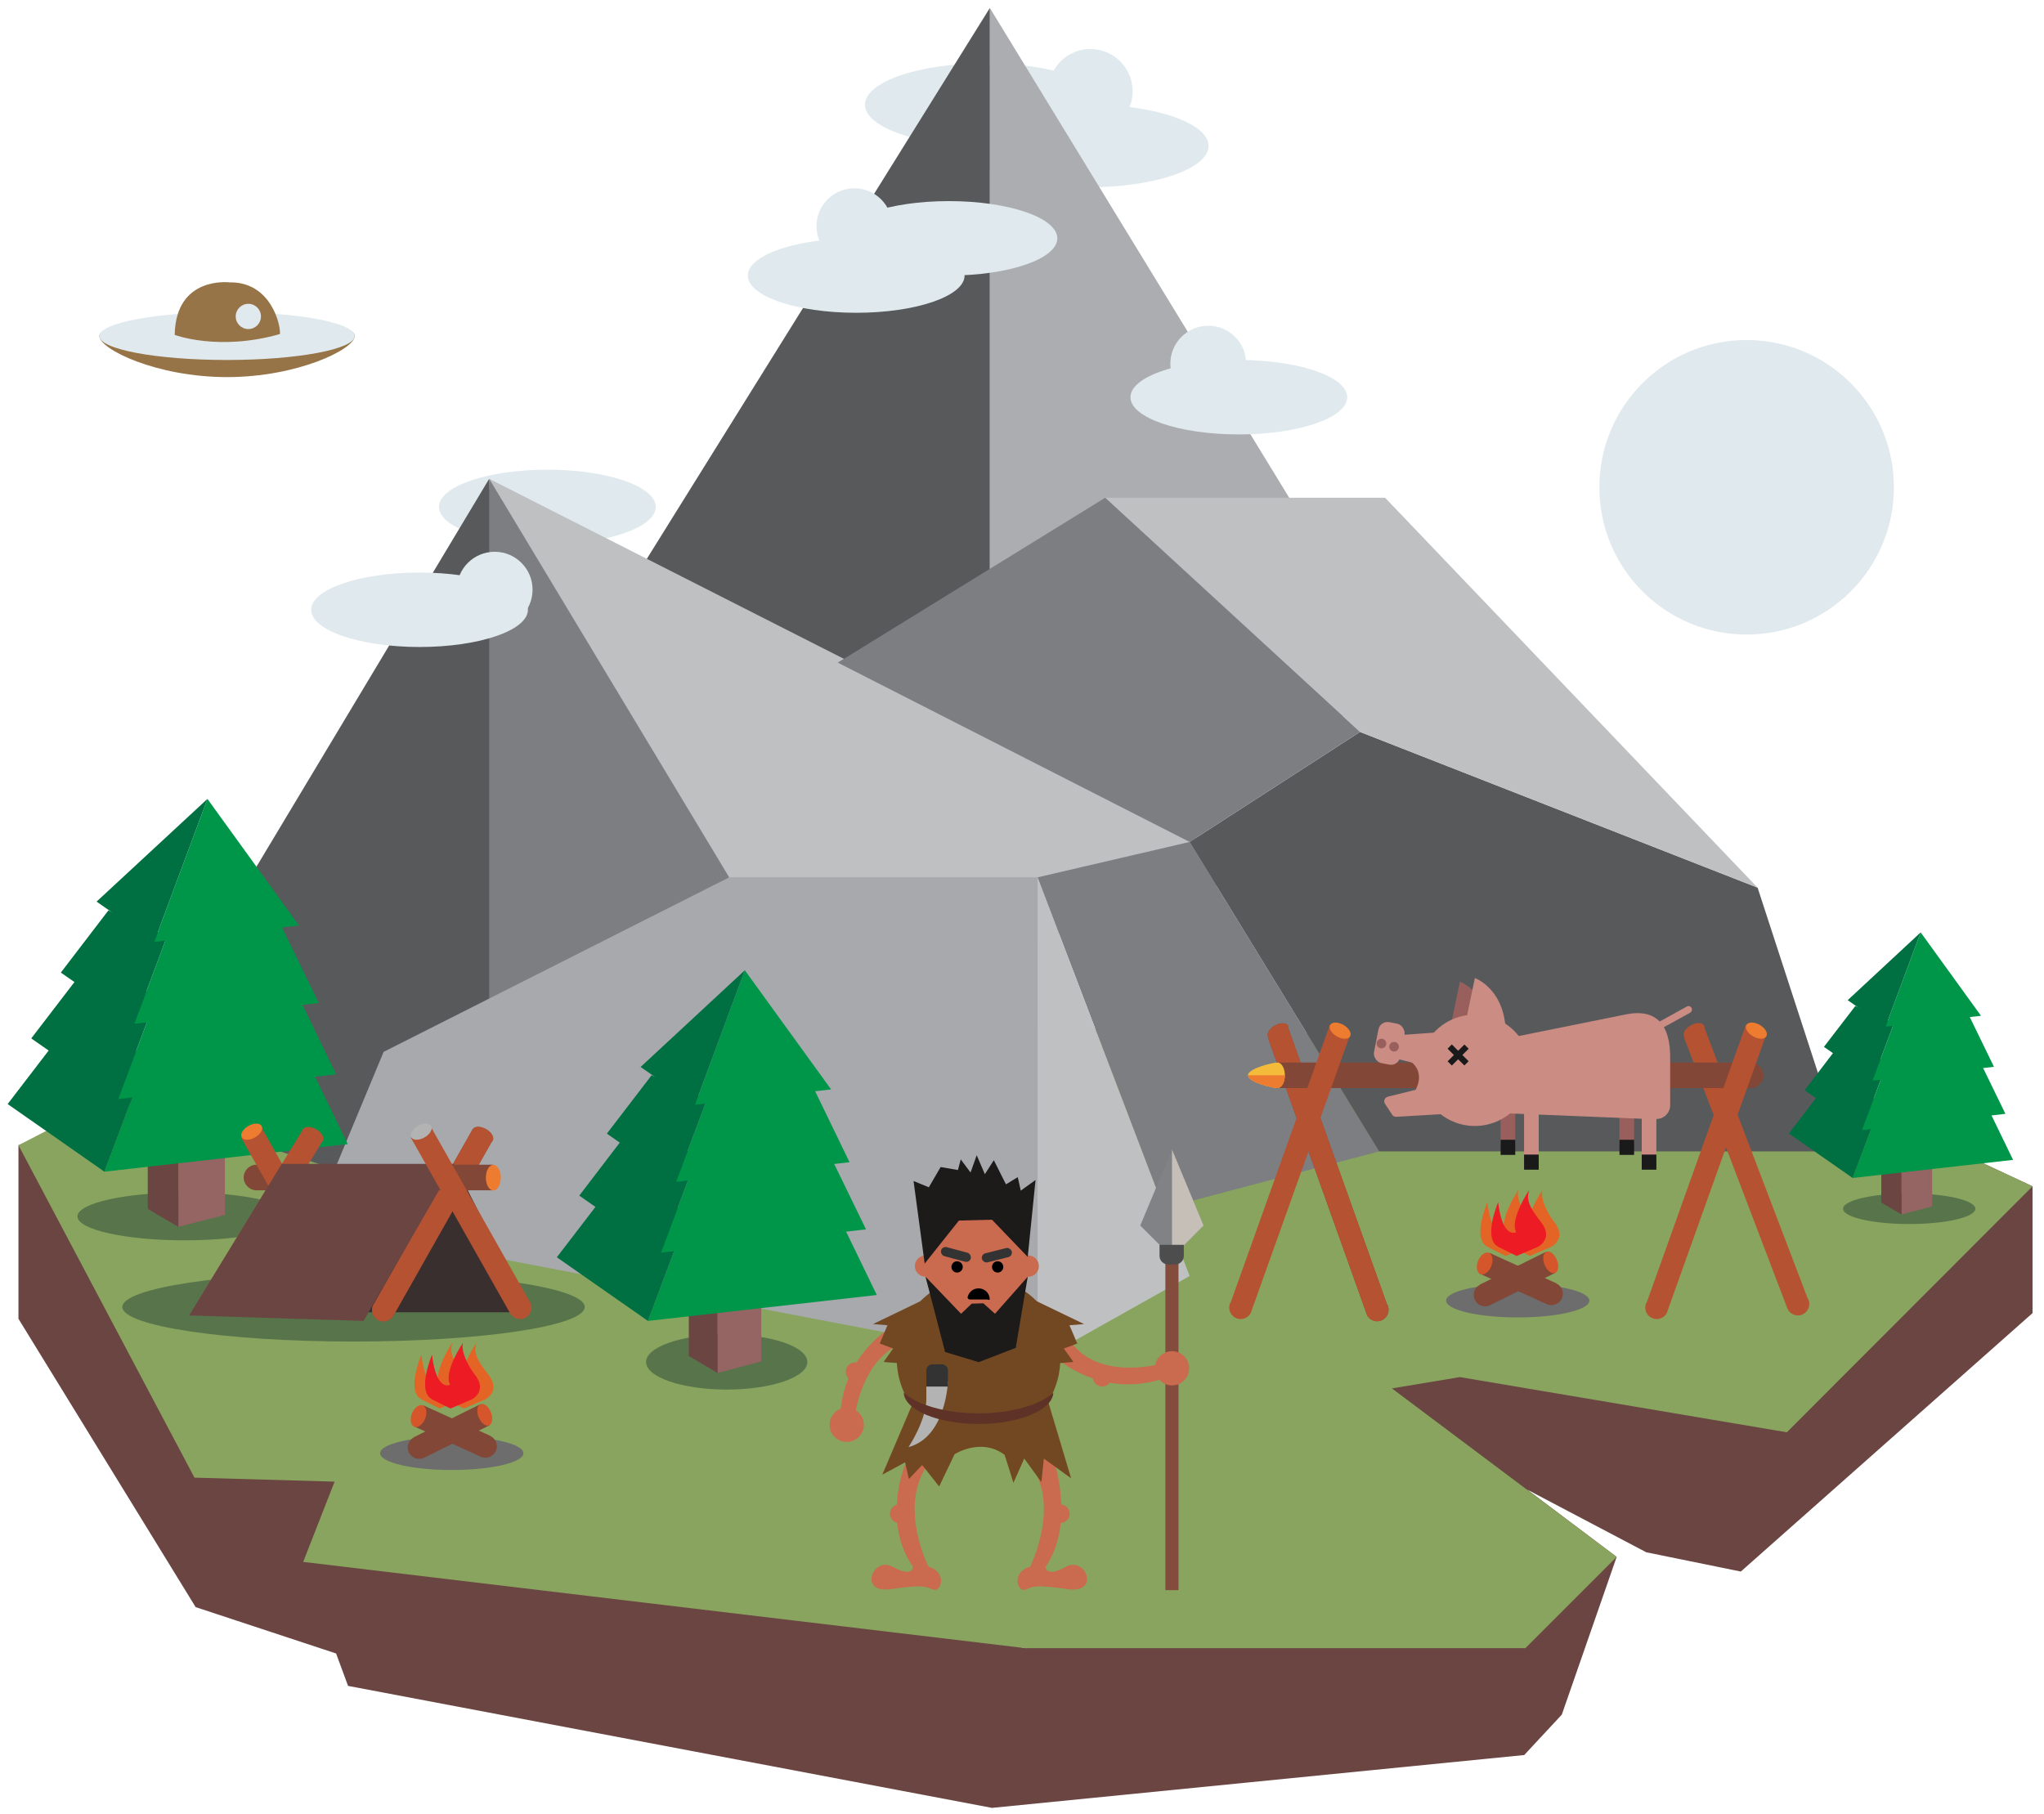 <?xml version="1.0" encoding="UTF-8"?>
<svg xmlns="http://www.w3.org/2000/svg" version="1.1" viewBox="0 0 1229.7 1091.7">
  <defs>
    <style>
      .cls-1 {
        fill: #f4bb3a;
      }

      .cls-2 {
        fill: #009649;
      }

      .cls-3 {
        fill: #abadb0;
      }

      .cls-4 {
        fill: #d6562b;
      }

      .cls-5 {
        fill: #946562;
      }

      .cls-6 {
        fill: #89a45e;
      }

      .cls-7 {
        fill: #7d7e81;
      }

      .cls-8 {
        fill: #4d4d4d;
      }

      .cls-9 {
        fill: #1c1b1a;
      }

      .cls-10 {
        fill: #6a4542;
      }

      .cls-11 {
        fill: #ed7c31;
      }

      .cls-12 {
        fill: #967448;
      }

      .cls-13 {
        fill: #808285;
      }

      .cls-14 {
        fill: #e46425;
      }

      .cls-15 {
        fill: #bec0c2;
      }

      .cls-16 {
        fill: #a7a9ac;
      }

      .cls-17 {
        fill: #6d6d6d;
      }

      .cls-18 {
        fill: #333;
      }

      .cls-19 {
        fill: #1a1a1a;
      }

      .cls-20 {
        fill: #cb8c84;
      }

      .cls-21 {
        fill: #3a2f2f;
      }

      .cls-22 {
        fill: #58595b;
      }

      .cls-23 {
        fill: #834c3c;
      }

      .cls-24 {
        fill: #ca6a4f;
      }

      .cls-25 {
        fill: #e0e9ed;
      }

      .cls-26 {
        fill: #c5bfb7;
      }

      .cls-27 {
        fill: #b3b3b3;
      }

      .cls-28 {
        fill: #b55232;
      }

      .cls-29 {
        fill: #57744b;
      }

      .cls-30 {
        fill: #ed1c24;
      }

      .cls-31 {
        fill: #995f5c;
      }

      .cls-32 {
        fill: #724822;
      }

      .cls-33 {
        fill: #824737;
      }

      .cls-34 {
        fill: #007042;
      }

      .cls-35 {
        fill: #5f3227;
      }
    </style>
  </defs>
  <!-- Generator: Adobe Illustrator 28.6.0, SVG Export Plug-In . SVG Version: 1.2.0 Build 709)  -->
  <g>
    <g id="Layer_22">
      <polygon class="cls-10" points="202.2 994.9 209.4 1014.4 596.8 1087.8 917 1056 939.6 1031.7 972.6 936.8 918.8 896.3 990.4 934 1047.3 945.6 1222.8 790.1 1222.8 790.1 1222.8 713.8 1163.4 686.1 833.2 748.8 826.7 816.5 812.1 820.6 825.7 886.9 833.5 958.3 616.9 991.7 251.8 918.6 229.1 833.3 92.6 654.8 11.1 689.1 11.1 793.5 117.7 967 202.2 994.9"/>
      <polygon class="cls-6" points="11.1 689.1 117 889.1 201.3 891.5 182.4 939.8 616.9 991.7 917.7 991.7 972.6 936.8 837.4 835.4 878.3 828.6 1075 861.8 1222.8 713.8 1036.7 626.9 350.5 612.5 70.2 658.5 11.1 689.1"/>
      <ellipse class="cls-25" cx="592.8" cy="63" rx="72.4" ry="24.9"/>
      <ellipse class="cls-25" cx="654.7" cy="87.8" rx="72.4" ry="24.9"/>
      <ellipse class="cls-25" cx="329.3" cy="305" rx="65.2" ry="22.4"/>
      <circle class="cls-25" cx="656" cy="54.9" r="25.4"/>
      <polygon class="cls-22" points="294.3 288.1 70.6 661 315.1 740.4 294.3 288.1"/>
      <polygon class="cls-3" points="595.5 4.8 847.3 416.8 595.5 506.6 595.5 4.8"/>
      <polygon class="cls-22" points="366.5 372.6 595.5 4.8 595.5 506.6 366.5 372.6"/>
      <polygon class="cls-15" points="294.3 288.1 760.2 524.6 538.9 591.9 406.1 591.9 294.3 288.1"/>
      <polygon class="cls-7" points="294.3 288.1 438.7 527.9 294.3 673.6 294.3 288.1"/>
      <polygon class="cls-7" points="829.7 692.8 700.1 727 624.2 527.9 715.7 506.6 829.7 692.8"/>
      <polygon class="cls-16" points="188 735.8 230.8 632.9 438.7 527.9 624.2 527.9 624.2 819.2 188 735.8"/>
      <polygon class="cls-22" points="829.7 692.8 715.7 506.6 818.2 440.4 1057.4 534.1 1109.1 692.8 829.7 692.8"/>
      <polygon class="cls-15" points="624.2 819.2 715.7 767.8 624.2 527.9 624.2 819.2"/>
      <polygon class="cls-15" points="1057.4 534.1 833.3 299.5 664.9 299.5 818.2 440.4 1057.4 534.1"/>
      <polygon class="cls-7" points="818.2 440.4 664.9 299.5 504 398.7 715.7 506.6 818.2 440.4"/>
      <path class="cls-12" d="M213.4,202.2c0,7.9-34.4,24.7-76.8,24.7-42.4,0-76.8-16.8-76.8-24.7,0-7.9,34.4-6.1,76.8-6.1,42.4,0,76.8-1.9,76.8,6.1Z"/>
      <path class="cls-25" d="M213.4,202.2c0,7.9-34.4,14.4-76.8,14.4-42.4,0-76.8-6.4-76.8-14.4,0-7.9,34.4-14.4,76.8-14.4,42.4,0,76.8,6.4,76.8,14.4Z"/>
      <path class="cls-12" d="M105.1,201.5s26.5,10,63.3-.5c.6-5-5.2-31.6-30.4-31.1,0,0-32.3-4-32.9,31.6Z"/>
      <path class="cls-25" d="M157,190.4c0,4.2-3.4,7.6-7.6,7.6s-7.6-3.4-7.6-7.6c0-4.2,3.4-7.6,7.6-7.6,4.2,0,7.6,3.4,7.6,7.6Z"/>
      <ellipse class="cls-25" cx="570.9" cy="143.4" rx="65.2" ry="22.4"/>
      <ellipse class="cls-25" cx="515.1" cy="165.8" rx="65.2" ry="22.4"/>
      <ellipse class="cls-25" cx="745.3" cy="239" rx="65.2" ry="22.4"/>
      <ellipse class="cls-25" cx="252.4" cy="366.9" rx="65.2" ry="22.4"/>
      <circle class="cls-25" cx="297.6" cy="354.8" r="22.8"/>
      <circle class="cls-25" cx="514" cy="136.1" r="22.8"/>
      <circle class="cls-25" cx="726.9" cy="218.8" r="22.8"/>
      <ellipse class="cls-29" cx="437.2" cy="819.5" rx="48.5" ry="16.6"/>
      <ellipse class="cls-29" cx="1148.6" cy="727.3" rx="39.8" ry="9.2"/>
      <ellipse class="cls-29" cx="111" cy="731.9" rx="64.4" ry="14.4"/>
      <polygon class="cls-5" points="458 775.1 431.7 775.1 431.7 826.1 458 819.2 458 775.1"/>
      <polygon class="cls-10" points="431.7 826.1 414.4 815.9 414.4 762.3 431.7 775.1 431.7 826.1"/>
      <polygon class="cls-2" points="389.8 794.8 527.5 779.2 498 718.3 414.4 729.4 389.8 794.8"/>
      <polygon class="cls-34" points="389.8 794.8 335 756.5 370.5 710.2 414.4 729.4 389.8 794.8"/>
      <polygon class="cls-2" points="397.6 753.7 521 739.7 494.5 685.2 419.6 695.1 397.6 753.7"/>
      <polygon class="cls-34" points="397.6 753.7 348.5 719.4 380.2 677.9 419.6 695.1 397.6 753.7"/>
      <polygon class="cls-2" points="406.7 711.1 511.1 699.3 488.7 653.1 425.3 661.6 406.7 711.1"/>
      <polygon class="cls-34" points="406.7 711.1 365.1 682.1 392 647 425.3 661.6 406.7 711.1"/>
      <polygon class="cls-2" points="448.1 583.8 418.1 664.7 500 655.5 448.1 583.8"/>
      <polygon class="cls-34" points="448.1 583.8 418.1 664.7 385.4 642 448.1 583.8"/>
      <polygon class="cls-5" points="1162.4 695 1144 695 1144 730.7 1162.4 725.9 1162.4 695"/>
      <polygon class="cls-10" points="1144 730.7 1131.8 723.6 1131.8 686 1144 695 1144 730.7"/>
      <polygon class="cls-2" points="1114.6 708.8 1211.1 697.9 1190.4 655.2 1131.8 663 1114.6 708.8"/>
      <polygon class="cls-34" points="1114.6 708.8 1076.2 682 1101.1 649.6 1131.8 663 1114.6 708.8"/>
      <polygon class="cls-2" points="1120.1 680 1206.5 670.2 1187.9 632 1135.5 639 1120.1 680"/>
      <polygon class="cls-34" points="1120.1 680 1085.7 656 1107.9 626.9 1135.5 639 1120.1 680"/>
      <polygon class="cls-2" points="1126.5 650.2 1199.6 641.9 1183.9 609.6 1139.5 615.5 1126.5 650.2"/>
      <polygon class="cls-34" points="1126.5 650.2 1097.3 629.9 1116.2 605.3 1139.5 615.5 1126.5 650.2"/>
      <polygon class="cls-2" points="1155.5 561 1134.4 617.7 1191.8 611.2 1155.5 561"/>
      <polygon class="cls-34" points="1155.5 561 1134.4 617.7 1111.6 601.8 1155.5 561"/>
      <polygon class="cls-5" points="135.3 684.1 107.3 684.1 107.3 738.2 135.3 731 135.3 684.1"/>
      <polygon class="cls-10" points="107.3 738.2 88.9 727.4 88.9 670.4 107.3 684.1 107.3 738.2"/>
      <polygon class="cls-2" points="62.8 705 209.2 688.4 177.8 623.7 88.9 635.5 62.8 705"/>
      <polygon class="cls-34" points="62.8 705 4.6 664.3 42.3 615.1 88.9 635.5 62.8 705"/>
      <polygon class="cls-2" points="71.1 661.3 202.2 646.4 174.1 588.4 94.4 599 71.1 661.3"/>
      <polygon class="cls-34" points="71.1 661.3 18.8 624.8 52.6 580.7 94.4 599 71.1 661.3"/>
      <polygon class="cls-2" points="80.8 616 191.8 603.5 167.9 554.4 100.5 563.3 80.8 616"/>
      <polygon class="cls-34" points="80.8 616 36.6 585.2 65.2 547.8 100.5 563.3 80.8 616"/>
      <polygon class="cls-2" points="124.8 480.7 92.8 566.7 179.9 556.9 124.8 480.7"/>
      <polygon class="cls-34" points="124.8 480.7 92.8 566.7 58.1 542.5 124.8 480.7"/>
      <ellipse class="cls-29" cx="212.7" cy="786.4" rx="139.1" ry="20.8"/>
      <path class="cls-28" d="M120,781.3c-1.9,3.3-.7,7.5,2.6,9.4s7.5.7,9.4-2.6l62.4-102.1-11.9-6.8-62.4,102.1Z"/>
      <ellipse class="cls-28" cx="188.3" cy="682.6" rx="4" ry="6.9" transform="translate(-498.6 510.7) rotate(-60.5)"/>
      <polygon class="cls-21" points="220.2 789.6 273.3 700.3 318.7 789.6 220.2 789.6"/>
      <path class="cls-33" d="M224.7,784.8c-1.9,3.3-.7,7.5,2.6,9.4,3.3,1.9,7.5.7,9.4-2.6l59.7-105.6-11.9-6.8-59.7,105.6Z"/>
      <ellipse class="cls-33" cx="290.4" cy="682.6" rx="4" ry="6.9" transform="translate(-446.7 599.5) rotate(-60.5)"/>
      <path class="cls-28" d="M224.7,784.8c-1.9,3.3-.7,7.5,2.6,9.4,3.3,1.9,7.5.7,9.4-2.6l59.7-105.6-11.9-6.8-59.7,105.6Z"/>
      <ellipse class="cls-28" cx="290.4" cy="682.6" rx="4" ry="6.9" transform="translate(-446.7 599.5) rotate(-60.5)"/>
      <path class="cls-33" d="M154.3,700.8c-4.3,0-7.7,3.5-7.7,7.7s3.5,7.7,7.7,7.7h142.5v-15.4h-142.5Z"/>
      <path class="cls-28" d="M216.8,783.4c1.9,3.3.7,7.5-2.6,9.4-3.3,1.9-7.5.7-9.4-2.6l-59.7-105.6,11.9-6.8,59.7,105.6Z"/>
      <ellipse class="cls-11" cx="151.2" cy="681.2" rx="6.9" ry="4" transform="translate(-315.6 162.5) rotate(-29.5)"/>
      <ellipse class="cls-11" cx="296.8" cy="708.6" rx="4.5" ry="7.7"/>
      <polygon class="cls-10" points="273.3 700.3 169.5 700.3 113.8 791.5 218.7 794.8 273.3 700.3"/>
      <path class="cls-28" d="M318.9,783.4c1.9,3.3.7,7.5-2.6,9.4-3.3,1.9-7.5.7-9.4-2.6l-59.7-105.6,11.9-6.8,59.7,105.6Z"/>
      <ellipse class="cls-27" cx="253.2" cy="681.2" rx="6.9" ry="4" transform="translate(-302.4 212.7) rotate(-29.5)"/>
      <ellipse class="cls-17" cx="913.1" cy="782.6" rx="43.1" ry="10.1"/>
      <path class="cls-14" d="M909.3,750.2l11.1,5.5,12.9-5.5s9.7-4.9,1.7-15c-3.9-5-8.6-14.1-7-19.2,0,0-12.1,17.9-7.8,25.4,0,0-8.2,4.6-10.9-18,0,0-9.4,22,0,26.7Z"/>
      <path class="cls-14" d="M894.8,750.2l11.1,5.5,12.9-5.5s9.7-4.9,1.7-15c-3.9-5-8.6-14.1-7-19.2,0,0-12.1,17.9-7.8,25.4,0,0-8.2,4.6-10.9-18,0,0-9.4,22,0,26.7Z"/>
      <path class="cls-33" d="M936.2,772.2c3.5,1.6,5,5.7,3.4,9.1s-5.7,5-9.1,3.4l-40.2-18.3,5.7-12.6,40.2,18.3Z"/>
      <path class="cls-4" d="M890.7,756.1c-2.2,2.8-2.9,7-1.5,9.3,1.4,2.3,4.3,1.8,6.5-1,2.2-2.8,2.9-7,1.5-9.3-1.4-2.3-4.3-1.8-6.5,1Z"/>
      <path class="cls-33" d="M890.4,773c-3.4,1.7-4.8,5.8-3.1,9.2,1.7,3.4,5.8,4.8,9.2,3.1l39.5-19.6-6.1-12.4-39.5,19.6Z"/>
      <path class="cls-4" d="M935.1,755.4c2.2,2.8,3,6.9,1.8,9.2-1.2,2.3-3.9,1.9-6.1-.9-2.2-2.8-3-6.9-1.8-9.2,1.2-2.3,3.9-1.9,6.1.9Z"/>
      <path class="cls-30" d="M901.3,750.2l11.1,5.5,12.9-5.5s9.7-4.9,1.7-15-8.6-14.1-7-19.2c0,0-12.1,17.9-7.8,25.4,0,0-8.2,4.6-10.9-18,0,0-9.4,22,0,26.7Z"/>
      <path class="cls-28" d="M1087.6,781.2c1.9,3.3.7,7.5-2.6,9.4-3.3,1.9-7.5.7-9.4-2.6l-62.4-163.6,11.9-6.8,62.4,163.6Z"/>
      <ellipse class="cls-28" cx="1019.2" cy="621" rx="6.9" ry="4" transform="translate(-173.7 581.8) rotate(-29.5)"/>
      <path class="cls-33" d="M834.5,784.7c1.9,3.3.7,7.5-2.6,9.4-3.3,1.9-7.5.7-9.4-2.6l-59.7-167.1,11.9-6.8,59.7,167.1Z"/>
      <ellipse class="cls-33" cx="768.9" cy="621" rx="6.9" ry="4" transform="translate(-206.1 458.7) rotate(-29.5)"/>
      <path class="cls-28" d="M834.5,784.7c1.9,3.3.7,7.5-2.6,9.4-3.3,1.9-7.5.7-9.4-2.6l-59.7-167.1,11.9-6.8,59.7,167.1Z"/>
      <ellipse class="cls-28" cx="768.9" cy="621" rx="6.9" ry="4" transform="translate(-206.1 458.7) rotate(-29.5)"/>
      <path class="cls-33" d="M1053.2,639.3c4.3,0,7.7,3.5,7.7,7.7,0,4.3-3.5,7.7-7.7,7.7h-284.8v-15.4h284.8Z"/>
      <path class="cls-28" d="M990.7,783.4c-1.9,3.3-.7,7.5,2.6,9.4,3.3,1.9,7.5.7,9.4-2.6l59.7-167.1-11.9-6.8-59.7,167.1Z"/>
      <ellipse class="cls-11" cx="1056.4" cy="619.7" rx="4" ry="6.9" transform="translate(-2.9 1234.4) rotate(-60.5)"/>
      <path class="cls-1" d="M750.8,647c0,4.3,15.2,7.7,17.7,7.7s4.5-3.5,4.5-7.7c0-4.3-2-7.7-4.5-7.7s-17.7,3.5-17.7,7.7Z"/>
      <path class="cls-11" d="M750.8,647c0,4.3,15.2,7.7,17.7,7.7s4.5-3.5,4.5-7.7h-22.2Z"/>
      <path class="cls-28" d="M740.4,783.4c-1.9,3.3-.7,7.5,2.6,9.4,3.3,1.9,7.5.7,9.4-2.6l59.7-167.1-11.9-6.8-59.7,167.1Z"/>
      <ellipse class="cls-11" cx="806" cy="619.7" rx="4" ry="6.9" transform="translate(-130 1016.5) rotate(-60.5)"/>
      <rect class="cls-31" x="974.3" y="661.4" width="8.8" height="27.8"/>
      <rect class="cls-31" x="902.8" y="661.4" width="8.8" height="27.8"/>
      <path class="cls-31" d="M873.3,614.7l5-24s16.5,5.8,18.4,29.2l-23.5-5.2Z"/>
      <path class="cls-20" d="M996.4,673.5l-109.1-4.4v-40.4l91.2-18.4c26.3-5.1,26.3,19.2,26.3,27.1v27.6c0,4.6-3.7,8.3-8.3,8.3Z"/>
      <circle class="cls-20" cx="887.3" cy="644" r="33.5"/>
      <polygon class="cls-20" points="831.1 634.8 870 644.4 874.3 620.5 835.1 623.3 831.1 634.8"/>
      <path class="cls-20" d="M834.8,659.9l32.4-8c1.5-.4,3.1.6,3.3,2.2l2.3,12.9c.3,1.6-.9,3.1-2.5,3.2l-30.3,1.8c-1,0-1.9-.4-2.4-1.2l-4.4-6.7c-1-1.6-.2-3.7,1.6-4.1Z"/>
      <rect class="cls-20" x="916.9" y="669.2" width="8.8" height="27.8"/>
      <rect class="cls-20" x="987.7" y="669.2" width="8.8" height="27.8"/>
      <rect class="cls-19" x="875.4" y="627.6" width="3.6" height="14.3" transform="translate(705.8 -434.3) rotate(45)"/>
      <rect class="cls-19" x="875.4" y="627.6" width="3.6" height="14.3" transform="translate(-191.9 806.2) rotate(-45)"/>
      <path class="cls-20" d="M882.3,612.5l5-24s16.5,5.8,18.4,29.2l-23.5-5.2Z"/>
      <rect class="cls-19" x="916.9" y="694.7" width="8.8" height="9.1"/>
      <rect class="cls-19" x="987.7" y="694.7" width="8.8" height="9.1"/>
      <rect class="cls-19" x="974.3" y="685.8" width="8.8" height="9.1"/>
      <rect class="cls-19" x="902.8" y="685.8" width="8.8" height="9.1"/>
      <rect class="cls-20" x="827.4" y="615.6" width="16" height="25.1" rx="5.6" ry="5.6" transform="translate(135.6 -148.2) rotate(11)"/>
      <circle class="cls-31" cx="831.1" cy="627.9" r="2.9"/>
      <circle class="cls-31" cx="838.7" cy="629.8" r="2.9"/>
      <path class="cls-20" d="M847.2,637.8s13.1,6.2,2.1,21.9l10.3-2.7.8-19.2h-13.1Z"/>
      <rect class="cls-20" x="1004.6" y="599.5" width="4.2" height="26.8" rx="2.1" ry="2.1" transform="translate(1056 -564.6) rotate(61.1)"/>
      <circle class="cls-24" cx="618.6" cy="761.8" r="6.4"/>
      <circle class="cls-24" cx="556.8" cy="761.8" r="6.4"/>
      <rect class="cls-23" x="701.1" y="706.3" width="7.9" height="250.5"/>
      <path class="cls-24" d="M633.1,815s28.9,29.3,71.1,13l-3.3-8s-40.8,12.6-58-14.5l-9.8,9.4Z"/>
      <circle class="cls-24" cx="705.1" cy="823.3" r="10.3"/>
      <path class="cls-24" d="M544.4,793.9s-38,15.6-39.1,60.8h8.6s3.8-42.6,35.4-48.2l-5-12.7Z"/>
      <path class="cls-24" d="M633.1,875.5s14.6,40.3-4.1,67.3h-9.3s20.3-40-2.5-65.1l15.9-2.2Z"/>
      <path class="cls-24" d="M629,942.8s0,6.7,12.1,0c12.2-6.7,20.9,16.1,1.5,13.4-19.4-2.7-20.5-1.8-25.5.2-5,2.1-9-10.2,2.5-13.7,11.5-3.5,9.3,0,9.3,0Z"/>
      <path class="cls-24" d="M544.3,881.8s-13.8,34.1,5,61h9.3s-20.3-40,2.5-65.1l-16.8,4.1Z"/>
      <path class="cls-32" d="M548.5,845.8l-17.7,41.5,13.7-7.4,2.3,10,8-8.4,10.2,12.9,9.3-19.4s16-10.3,30.1.4l5.3,16.8,6.5-14.6,10.3,14.2,1.5-14.2,16.4,11.9-13.8-46.1-81.9,2.3Z"/>
      <circle class="cls-32" cx="588.7" cy="817.5" r="49.2"/>
      <circle class="cls-24" cx="587.6" cy="762.3" r="31.3"/>
      <polygon class="cls-9" points="618.3 768.2 598.6 790.5 591.6 784.2 584.6 784.4 578.2 790.5 556.8 768.2 568.6 813.5 588.8 819.6 611.1 811 618.3 768.2"/>
      <circle cx="575.8" cy="762.3" r="3.4"/>
      <circle cx="600.2" cy="762.3" r="3.4"/>
      <polygon class="cls-9" points="556.3 760.3 549.6 710.6 558.8 714.4 565.9 702.2 576.3 704 578 697.6 583.9 705.5 587.6 695.1 592.5 706.5 597.9 698.1 605.2 712.6 612.3 708.3 614.1 716.4 623 710 618.3 756.3 596.8 733.9 576.9 734.4 556.3 760.3"/>
      <rect class="cls-18" x="566" y="751.9" width="18.5" height="5.6" rx="2.8" ry="2.8" transform="translate(216.3 -123.7) rotate(15.1)"/>
      <rect class="cls-18" x="590.9" y="751.9" width="18.5" height="5.6" rx="2.8" ry="2.8" transform="translate(-166.2 169.5) rotate(-14.1)"/>
      <polygon class="cls-32" points="553.8 782.9 525.2 796.7 533.9 797.4 529.3 808.4 537.3 811.4 531.6 819.5 548.9 820.9 553.8 782.9"/>
      <polygon class="cls-32" points="623.6 782.9 652.2 796.7 643.4 797.4 648.1 808.4 640 811.4 645.8 819.5 628.5 820.9 623.6 782.9"/>
      <path class="cls-24" d="M549.3,942.8s0,6.7-12.1,0c-12.2-6.7-20.9,16.1-1.5,13.4,19.4-2.7,20.5-1.8,25.5.2,5,2.1,9-10.2-2.5-13.7-11.5-3.5-9.3,0-9.3,0Z"/>
      <circle class="cls-24" cx="509.4" cy="857.3" r="10.3"/>
      <polygon class="cls-13" points="724.1 737.4 705.1 756.5 686 737.4 705.1 691.7 724.1 737.4"/>
      <polygon class="cls-26" points="705.1 691.7 724.1 737.4 705.1 756.5 705.1 691.7"/>
      <circle class="cls-24" cx="663.1" cy="828.7" r="5.6"/>
      <circle class="cls-24" cx="514.4" cy="825.4" r="5.6"/>
      <circle class="cls-24" cx="541" cy="910.8" r="5.6"/>
      <circle class="cls-24" cx="637.9" cy="910.8" r="5.6"/>
      <path class="cls-27" d="M546.6,870.7s10.2-15.3,10.7-28.1v-13.4s7.7-4.2,13,2.1c0,0-1.1,33.4-23.7,39.4Z"/>
      <path class="cls-35" d="M588.7,850.4c-19.8,0-36.9-5.1-45-12.4.5,10.4,20.5,18.8,45,18.8s44.5-8.4,45-18.8c-8.1,7.3-25.2,12.4-45,12.4Z"/>
      <path class="cls-8" d="M712.2,749v6.7c0,2.8-2.3,5.1-5.1,5.1h-4.4c-2.8,0-5.1-2.3-5.1-5.1v-6.7h14.6Z"/>
      <path class="cls-18" d="M570.3,834.3v-9.7c0-2-1.6-3.7-3.7-3.7h-5.6c-2,0-3.7,1.6-3.7,3.7v9.7h13Z"/>
      <path d="M583.5,781.9c-.9,0-1.6-.8-1.3-1.7.8-2.9,3.4-5,6.5-5s5.8,2.1,6.5,5-.4,1.7-1.3,1.7h-10.4Z"/>
      <ellipse class="cls-17" cx="271.8" cy="874.4" rx="43.1" ry="10.1"/>
      <path class="cls-14" d="M268,842l11.1,5.5,12.9-5.5s9.7-4.9,1.7-15-8.6-14.1-7-19.2c0,0-12.1,17.9-7.8,25.4,0,0-8.2,4.6-10.9-18,0,0-9.4,22,0,26.7Z"/>
      <path class="cls-14" d="M253.5,842l11.1,5.5,12.9-5.5s9.7-4.9,1.7-15-8.6-14.1-7-19.2c0,0-12.1,17.9-7.8,25.4,0,0-8.2,4.6-10.9-18,0,0-9.4,22,0,26.7Z"/>
      <path class="cls-33" d="M294.9,864c3.5,1.6,5,5.7,3.4,9.1s-5.7,5-9.1,3.4l-40.2-18.3,5.7-12.6,40.2,18.3Z"/>
      <path class="cls-4" d="M249.3,847.9c-2.2,2.8-2.9,7-1.5,9.3,1.4,2.3,4.3,1.8,6.5-1,2.2-2.8,2.9-7,1.5-9.3-1.4-2.3-4.3-1.8-6.5,1Z"/>
      <path class="cls-33" d="M249.1,864.8c-3.4,1.7-4.8,5.8-3.1,9.2s5.8,4.8,9.2,3.1l39.5-19.6-6.1-12.4-39.5,19.6Z"/>
      <path class="cls-4" d="M293.8,847.1c2.2,2.8,3,6.9,1.8,9.2-1.2,2.3-3.9,1.9-6.1-.9-2.2-2.8-3-6.9-1.8-9.2s3.9-1.9,6.1.9Z"/>
      <path class="cls-30" d="M259.9,842l11.1,5.5,12.9-5.5s9.7-4.9,1.7-15c-3.9-5-8.6-14.1-7-19.2,0,0-12.1,17.9-7.8,25.4,0,0-8.2,4.6-10.9-18,0,0-9.4,22,0,26.7Z"/>
      <circle class="cls-25" cx="1050.8" cy="293.2" r="88.6"/>
    </g>
  </g>
</svg>